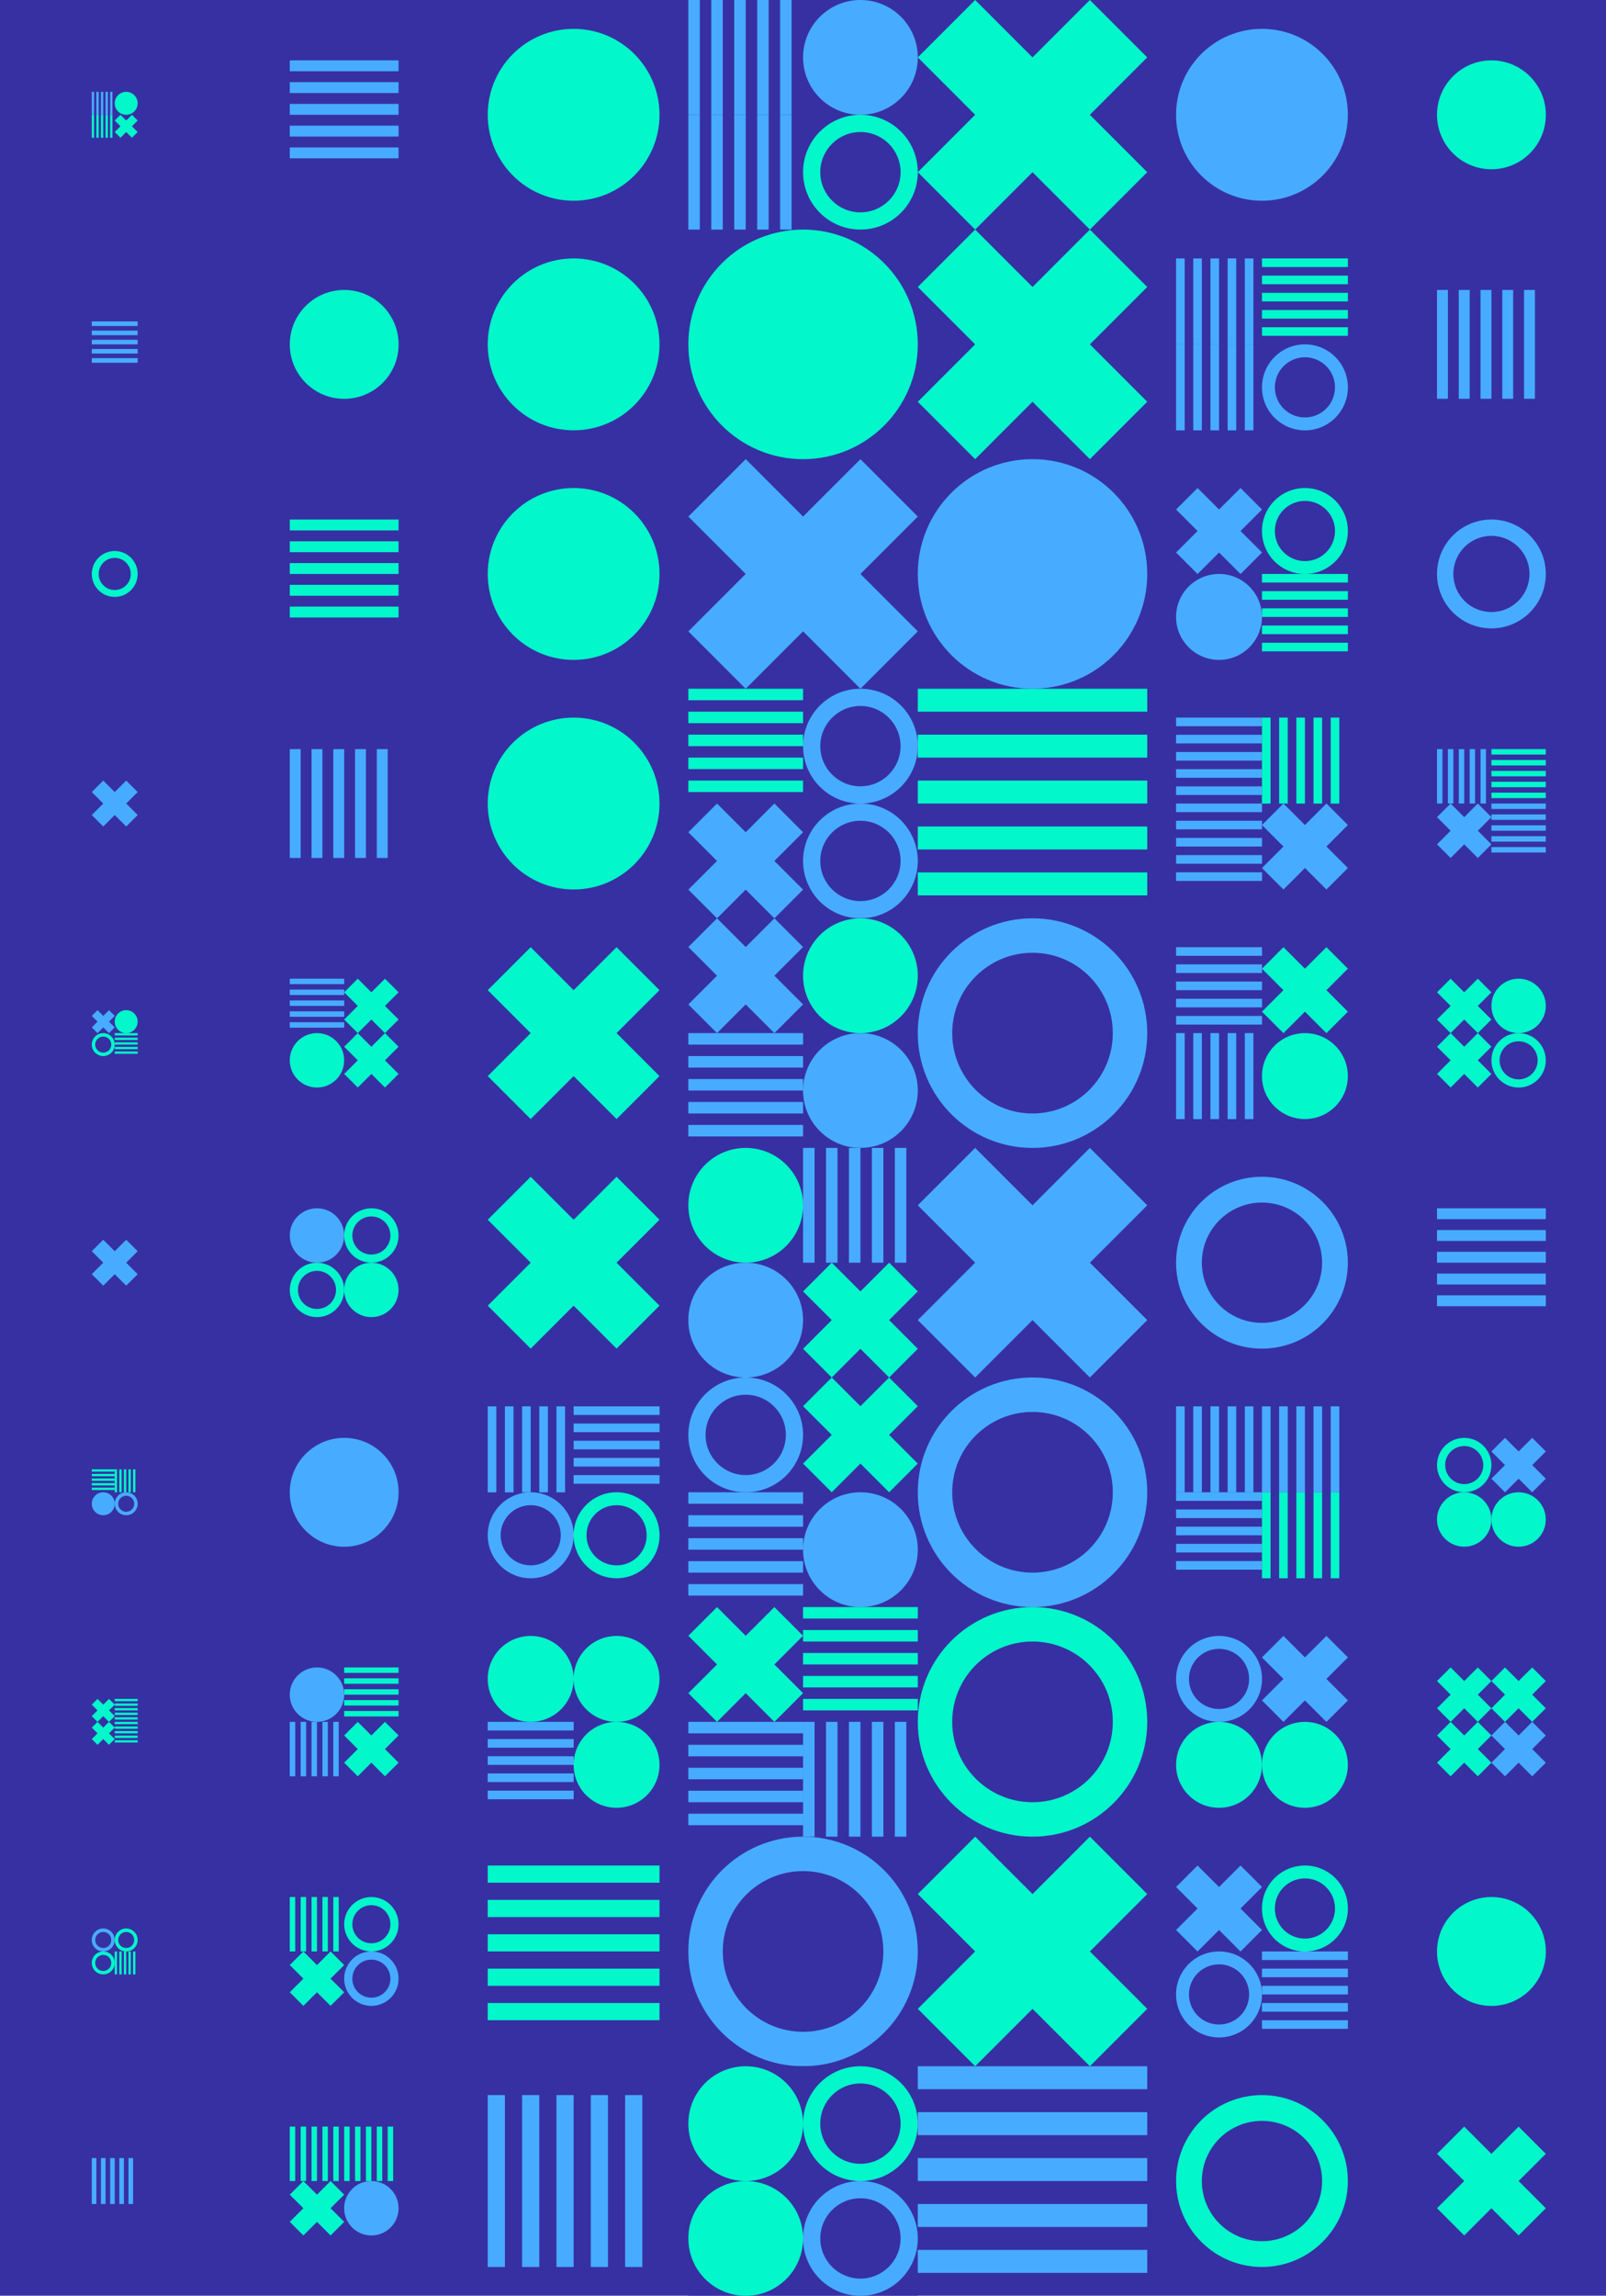 <?xml version="1.0" standalone="no"?><svg xmlns:xlink="http://www.w3.org/1999/xlink" xmlns="http://www.w3.org/2000/svg" viewBox="0 0 1000 1428.61" preserveAspectRatio="xMaxYMax slice"><g transform="scale(2.846)"><rect x="0" y="0" width="351.4" height="502" fill="#3730a3"/><rect x="20.08" y="20.08" width="10.04" height="10.04" fill="#3730a3"/><g transform="translate(20.08,20.08) scale(0.251) rotate(0)"><rect width="2" height="20" fill="#47acff"/><rect x="4" width="2" height="20" fill="#47acff"/><rect x="8" width="2" height="20" fill="#47acff"/><rect x="12" width="2" height="20" fill="#47acff"/><rect x="16" width="2" height="20" fill="#47acff"/></g><circle cx="27.61" cy="22.59" r="2.51" fill="#02f7cb"/><g transform="translate(20.08,25.1) scale(0.251) rotate(0)"><rect width="2" height="20" fill="#02f7cb"/><rect x="4" width="2" height="20" fill="#02f7cb"/><rect x="8" width="2" height="20" fill="#02f7cb"/><rect x="12" width="2" height="20" fill="#02f7cb"/><rect x="16" width="2" height="20" fill="#02f7cb"/></g><g transform="translate(25.1,25.1) scale(0.251) rotate(0)"><path d="M10 5L5 0L0 5L5 10L0 15L5 20L10 15L15 20L20 15L15 10L20 5L15 0L10 5Z" fill="#02f7cb"/></g><g transform="translate(63.4,13.2) scale(1.19) rotate(0)"><rect width="20" height="2" fill="#47acff"/><rect y="4" width="20" height="2" fill="#47acff"/><rect y="8" width="20" height="2" fill="#47acff"/><rect y="12" width="20" height="2" fill="#47acff"/><rect y="16" width="20" height="2" fill="#47acff"/></g><circle cx="125.5" cy="25.1" r="18.79" fill="#02f7cb"/><rect x="150.6" y="0" width="50.2" height="50.2" fill="#3730a3"/><g transform="translate(150.6,0) scale(1.255) rotate(0)"><rect width="2" height="20" fill="#47acff"/><rect x="4" width="2" height="20" fill="#47acff"/><rect x="8" width="2" height="20" fill="#47acff"/><rect x="12" width="2" height="20" fill="#47acff"/><rect x="16" width="2" height="20" fill="#47acff"/></g><circle cx="188.25" cy="12.55" r="12.55" fill="#47acff"/><g transform="translate(150.6,25.1) scale(1.255) rotate(0)"><rect width="2" height="20" fill="#47acff"/><rect x="4" width="2" height="20" fill="#47acff"/><rect x="8" width="2" height="20" fill="#47acff"/><rect x="12" width="2" height="20" fill="#47acff"/><rect x="16" width="2" height="20" fill="#47acff"/></g><g transform="translate(175.7,25.1) scale(1.255) rotate(0)"><path fill-rule="evenodd" clip-rule="evenodd" d="M10 20C15.523 20 20 15.523 20 10C20 4.477 15.523 0 10 0C4.477 0 0 4.477 0 10C0 15.523 4.477 20 10 20ZM10 17C13.866 17 17 13.866 17 10C17 6.134 13.866 3 10 3C6.134 3 3 6.134 3 10C3 13.866 6.134 17 10 17Z" fill="#02f7cb"/></g><g transform="translate(200.8,0) scale(2.51) rotate(0)"><path d="M10 5L5 0L0 5L5 10L0 15L5 20L10 15L15 20L20 15L15 10L20 5L15 0L10 5Z" fill="#02f7cb"/></g><circle cx="276.1" cy="25.1" r="18.79" fill="#47acff"/><circle cx="326.305" cy="25.105" r="11.905" fill="#02f7cb"/><g transform="translate(20.08,70.28) scale(0.502) rotate(0)"><rect width="20" height="2" fill="#47acff"/><rect y="4" width="20" height="2" fill="#47acff"/><rect y="8" width="20" height="2" fill="#47acff"/><rect y="12" width="20" height="2" fill="#47acff"/><rect y="16" width="20" height="2" fill="#47acff"/></g><circle cx="75.305" cy="75.305" r="11.905" fill="#02f7cb"/><circle cx="125.5" cy="75.3" r="18.79" fill="#02f7cb"/><circle cx="175.7" cy="75.3" r="25.1" fill="#02f7cb"/><g transform="translate(200.8,50.2) scale(2.51) rotate(0)"><path d="M10 5L5 0L0 5L5 10L0 15L5 20L10 15L15 20L20 15L15 10L20 5L15 0L10 5Z" fill="#02f7cb"/></g><rect x="257.311" y="56.511" width="37.578" height="37.578" fill="#3730a3"/><g transform="translate(257.31,56.51) scale(0.94) rotate(0)"><rect width="2" height="20" fill="#47acff"/><rect x="4" width="2" height="20" fill="#47acff"/><rect x="8" width="2" height="20" fill="#47acff"/><rect x="12" width="2" height="20" fill="#47acff"/><rect x="16" width="2" height="20" fill="#47acff"/></g><g transform="translate(276.1,56.51) scale(0.94) rotate(0)"><rect width="20" height="2" fill="#02f7cb"/><rect y="4" width="20" height="2" fill="#02f7cb"/><rect y="8" width="20" height="2" fill="#02f7cb"/><rect y="12" width="20" height="2" fill="#02f7cb"/><rect y="16" width="20" height="2" fill="#02f7cb"/></g><g transform="translate(257.31,75.3) scale(0.94) rotate(0)"><rect width="2" height="20" fill="#47acff"/><rect x="4" width="2" height="20" fill="#47acff"/><rect x="8" width="2" height="20" fill="#47acff"/><rect x="12" width="2" height="20" fill="#47acff"/><rect x="16" width="2" height="20" fill="#47acff"/></g><g transform="translate(276.1,75.3) scale(0.94) rotate(0)"><path fill-rule="evenodd" clip-rule="evenodd" d="M10 20C15.523 20 20 15.523 20 10C20 4.477 15.523 0 10 0C4.477 0 0 4.477 0 10C0 15.523 4.477 20 10 20ZM10 17C13.866 17 17 13.866 17 10C17 6.134 13.866 3 10 3C6.134 3 3 6.134 3 10C3 13.866 6.134 17 10 17Z" fill="#47acff"/></g><g transform="translate(314.4,63.4) scale(1.19) rotate(0)"><rect width="2" height="20" fill="#47acff"/><rect x="4" width="2" height="20" fill="#47acff"/><rect x="8" width="2" height="20" fill="#47acff"/><rect x="12" width="2" height="20" fill="#47acff"/><rect x="16" width="2" height="20" fill="#47acff"/></g><g transform="translate(20.08,120.48) scale(0.502) rotate(0)"><path fill-rule="evenodd" clip-rule="evenodd" d="M10 20C15.523 20 20 15.523 20 10C20 4.477 15.523 0 10 0C4.477 0 0 4.477 0 10C0 15.523 4.477 20 10 20ZM10 17C13.866 17 17 13.866 17 10C17 6.134 13.866 3 10 3C6.134 3 3 6.134 3 10C3 13.866 6.134 17 10 17Z" fill="#02f7cb"/></g><g transform="translate(63.4,113.6) scale(1.19) rotate(0)"><rect width="20" height="2" fill="#02f7cb"/><rect y="4" width="20" height="2" fill="#02f7cb"/><rect y="8" width="20" height="2" fill="#02f7cb"/><rect y="12" width="20" height="2" fill="#02f7cb"/><rect y="16" width="20" height="2" fill="#02f7cb"/></g><circle cx="125.5" cy="125.5" r="18.79" fill="#02f7cb"/><g transform="translate(150.6,100.4) scale(2.51) rotate(0)"><path d="M10 5L5 0L0 5L5 10L0 15L5 20L10 15L15 20L20 15L15 10L20 5L15 0L10 5Z" fill="#47acff"/></g><circle cx="225.9" cy="125.5" r="25.1" fill="#47acff"/><rect x="257.311" y="106.711" width="37.578" height="37.578" fill="#3730a3"/><g transform="translate(257.31,106.71) scale(0.94) rotate(0)"><path d="M10 5L5 0L0 5L5 10L0 15L5 20L10 15L15 20L20 15L15 10L20 5L15 0L10 5Z" fill="#47acff"/></g><g transform="translate(276.1,106.71) scale(0.94) rotate(0)"><path fill-rule="evenodd" clip-rule="evenodd" d="M10 20C15.523 20 20 15.523 20 10C20 4.477 15.523 0 10 0C4.477 0 0 4.477 0 10C0 15.523 4.477 20 10 20ZM10 17C13.866 17 17 13.866 17 10C17 6.134 13.866 3 10 3C6.134 3 3 6.134 3 10C3 13.866 6.134 17 10 17Z" fill="#02f7cb"/></g><circle cx="266.705" cy="134.895" r="9.395" fill="#47acff"/><g transform="translate(276.1,125.5) scale(0.94) rotate(0)"><rect width="20" height="2" fill="#02f7cb"/><rect y="4" width="20" height="2" fill="#02f7cb"/><rect y="8" width="20" height="2" fill="#02f7cb"/><rect y="12" width="20" height="2" fill="#02f7cb"/><rect y="16" width="20" height="2" fill="#02f7cb"/></g><g transform="translate(314.4,113.6) scale(1.19) rotate(0)"><path fill-rule="evenodd" clip-rule="evenodd" d="M10 20C15.523 20 20 15.523 20 10C20 4.477 15.523 0 10 0C4.477 0 0 4.477 0 10C0 15.523 4.477 20 10 20ZM10 17C13.866 17 17 13.866 17 10C17 6.134 13.866 3 10 3C6.134 3 3 6.134 3 10C3 13.866 6.134 17 10 17Z" fill="#47acff"/></g><g transform="translate(20.08,170.68) scale(0.502) rotate(0)"><path d="M10 5L5 0L0 5L5 10L0 15L5 20L10 15L15 20L20 15L15 10L20 5L15 0L10 5Z" fill="#47acff"/></g><g transform="translate(63.4,163.8) scale(1.19) rotate(0)"><rect width="2" height="20" fill="#47acff"/><rect x="4" width="2" height="20" fill="#47acff"/><rect x="8" width="2" height="20" fill="#47acff"/><rect x="12" width="2" height="20" fill="#47acff"/><rect x="16" width="2" height="20" fill="#47acff"/></g><circle cx="125.5" cy="175.7" r="18.79" fill="#02f7cb"/><rect x="150.6" y="150.6" width="50.2" height="50.2" fill="#3730a3"/><g transform="translate(150.6,150.6) scale(1.255) rotate(0)"><rect width="20" height="2" fill="#02f7cb"/><rect y="4" width="20" height="2" fill="#02f7cb"/><rect y="8" width="20" height="2" fill="#02f7cb"/><rect y="12" width="20" height="2" fill="#02f7cb"/><rect y="16" width="20" height="2" fill="#02f7cb"/></g><g transform="translate(175.7,150.6) scale(1.255) rotate(0)"><path fill-rule="evenodd" clip-rule="evenodd" d="M10 20C15.523 20 20 15.523 20 10C20 4.477 15.523 0 10 0C4.477 0 0 4.477 0 10C0 15.523 4.477 20 10 20ZM10 17C13.866 17 17 13.866 17 10C17 6.134 13.866 3 10 3C6.134 3 3 6.134 3 10C3 13.866 6.134 17 10 17Z" fill="#47acff"/></g><g transform="translate(150.6,175.7) scale(1.255) rotate(0)"><path d="M10 5L5 0L0 5L5 10L0 15L5 20L10 15L15 20L20 15L15 10L20 5L15 0L10 5Z" fill="#47acff"/></g><g transform="translate(175.7,175.7) scale(1.255) rotate(0)"><path fill-rule="evenodd" clip-rule="evenodd" d="M10 20C15.523 20 20 15.523 20 10C20 4.477 15.523 0 10 0C4.477 0 0 4.477 0 10C0 15.523 4.477 20 10 20ZM10 17C13.866 17 17 13.866 17 10C17 6.134 13.866 3 10 3C6.134 3 3 6.134 3 10C3 13.866 6.134 17 10 17Z" fill="#47acff"/></g><g transform="translate(200.8,150.6) scale(2.51) rotate(0)"><rect width="20" height="2" fill="#02f7cb"/><rect y="4" width="20" height="2" fill="#02f7cb"/><rect y="8" width="20" height="2" fill="#02f7cb"/><rect y="12" width="20" height="2" fill="#02f7cb"/><rect y="16" width="20" height="2" fill="#02f7cb"/></g><rect x="257.311" y="156.911" width="37.578" height="37.578" fill="#3730a3"/><g transform="translate(257.31,156.91) scale(0.94) rotate(0)"><rect width="20" height="2" fill="#47acff"/><rect y="4" width="20" height="2" fill="#47acff"/><rect y="8" width="20" height="2" fill="#47acff"/><rect y="12" width="20" height="2" fill="#47acff"/><rect y="16" width="20" height="2" fill="#47acff"/></g><g transform="translate(276.1,156.91) scale(0.94) rotate(0)"><rect width="2" height="20" fill="#02f7cb"/><rect x="4" width="2" height="20" fill="#02f7cb"/><rect x="8" width="2" height="20" fill="#02f7cb"/><rect x="12" width="2" height="20" fill="#02f7cb"/><rect x="16" width="2" height="20" fill="#02f7cb"/></g><g transform="translate(257.31,175.7) scale(0.94) rotate(0)"><rect width="20" height="2" fill="#47acff"/><rect y="4" width="20" height="2" fill="#47acff"/><rect y="8" width="20" height="2" fill="#47acff"/><rect y="12" width="20" height="2" fill="#47acff"/><rect y="16" width="20" height="2" fill="#47acff"/></g><g transform="translate(276.1,175.7) scale(0.94) rotate(0)"><path d="M10 5L5 0L0 5L5 10L0 15L5 20L10 15L15 20L20 15L15 10L20 5L15 0L10 5Z" fill="#47acff"/></g><rect x="314.395" y="163.795" width="23.809" height="23.809" fill="#3730a3"/><g transform="translate(314.4,163.8) scale(0.595) rotate(0)"><rect width="2" height="20" fill="#47acff"/><rect x="4" width="2" height="20" fill="#47acff"/><rect x="8" width="2" height="20" fill="#47acff"/><rect x="12" width="2" height="20" fill="#47acff"/><rect x="16" width="2" height="20" fill="#47acff"/></g><g transform="translate(326.3,163.8) scale(0.595) rotate(0)"><rect width="20" height="2" fill="#02f7cb"/><rect y="4" width="20" height="2" fill="#02f7cb"/><rect y="8" width="20" height="2" fill="#02f7cb"/><rect y="12" width="20" height="2" fill="#02f7cb"/><rect y="16" width="20" height="2" fill="#02f7cb"/></g><g transform="translate(314.4,175.7) scale(0.595) rotate(0)"><path d="M10 5L5 0L0 5L5 10L0 15L5 20L10 15L15 20L20 15L15 10L20 5L15 0L10 5Z" fill="#47acff"/></g><g transform="translate(326.3,175.7) scale(0.595) rotate(0)"><rect width="20" height="2" fill="#47acff"/><rect y="4" width="20" height="2" fill="#47acff"/><rect y="8" width="20" height="2" fill="#47acff"/><rect y="12" width="20" height="2" fill="#47acff"/><rect y="16" width="20" height="2" fill="#47acff"/></g><rect x="20.08" y="220.88" width="10.04" height="10.04" fill="#3730a3"/><g transform="translate(20.08,220.88) scale(0.251) rotate(0)"><path d="M10 5L5 0L0 5L5 10L0 15L5 20L10 15L15 20L20 15L15 10L20 5L15 0L10 5Z" fill="#47acff"/></g><circle cx="27.61" cy="223.39" r="2.51" fill="#02f7cb"/><g transform="translate(20.08,225.9) scale(0.251) rotate(0)"><path fill-rule="evenodd" clip-rule="evenodd" d="M10 20C15.523 20 20 15.523 20 10C20 4.477 15.523 0 10 0C4.477 0 0 4.477 0 10C0 15.523 4.477 20 10 20ZM10 17C13.866 17 17 13.866 17 10C17 6.134 13.866 3 10 3C6.134 3 3 6.134 3 10C3 13.866 6.134 17 10 17Z" fill="#02f7cb"/></g><g transform="translate(25.1,225.9) scale(0.251) rotate(0)"><rect width="20" height="2" fill="#02f7cb"/><rect y="4" width="20" height="2" fill="#02f7cb"/><rect y="8" width="20" height="2" fill="#02f7cb"/><rect y="12" width="20" height="2" fill="#02f7cb"/><rect y="16" width="20" height="2" fill="#02f7cb"/></g><rect x="63.395" y="213.995" width="23.809" height="23.809" fill="#3730a3"/><g transform="translate(63.4,214) scale(0.595) rotate(0)"><rect width="20" height="2" fill="#47acff"/><rect y="4" width="20" height="2" fill="#47acff"/><rect y="8" width="20" height="2" fill="#47acff"/><rect y="12" width="20" height="2" fill="#47acff"/><rect y="16" width="20" height="2" fill="#47acff"/></g><g transform="translate(75.3,214) scale(0.595) rotate(0)"><path d="M10 5L5 0L0 5L5 10L0 15L5 20L10 15L15 20L20 15L15 10L20 5L15 0L10 5Z" fill="#02f7cb"/></g><circle cx="69.35" cy="231.85" r="5.95" fill="#02f7cb"/><g transform="translate(75.3,225.9) scale(0.595) rotate(0)"><path d="M10 5L5 0L0 5L5 10L0 15L5 20L10 15L15 20L20 15L15 10L20 5L15 0L10 5Z" fill="#02f7cb"/></g><g transform="translate(106.71,207.11) scale(1.879) rotate(0)"><path d="M10 5L5 0L0 5L5 10L0 15L5 20L10 15L15 20L20 15L15 10L20 5L15 0L10 5Z" fill="#02f7cb"/></g><rect x="150.6" y="200.8" width="50.2" height="50.2" fill="#3730a3"/><g transform="translate(150.6,200.8) scale(1.255) rotate(0)"><path d="M10 5L5 0L0 5L5 10L0 15L5 20L10 15L15 20L20 15L15 10L20 5L15 0L10 5Z" fill="#47acff"/></g><circle cx="188.25" cy="213.35" r="12.55" fill="#02f7cb"/><g transform="translate(150.6,225.9) scale(1.255) rotate(0)"><rect width="20" height="2" fill="#47acff"/><rect y="4" width="20" height="2" fill="#47acff"/><rect y="8" width="20" height="2" fill="#47acff"/><rect y="12" width="20" height="2" fill="#47acff"/><rect y="16" width="20" height="2" fill="#47acff"/></g><circle cx="188.25" cy="238.45" r="12.55" fill="#47acff"/><g transform="translate(200.8,200.8) scale(2.51) rotate(0)"><path fill-rule="evenodd" clip-rule="evenodd" d="M10 20C15.523 20 20 15.523 20 10C20 4.477 15.523 0 10 0C4.477 0 0 4.477 0 10C0 15.523 4.477 20 10 20ZM10 17C13.866 17 17 13.866 17 10C17 6.134 13.866 3 10 3C6.134 3 3 6.134 3 10C3 13.866 6.134 17 10 17Z" fill="#47acff"/></g><rect x="257.311" y="207.111" width="37.578" height="37.578" fill="#3730a3"/><g transform="translate(257.31,207.11) scale(0.94) rotate(0)"><rect width="20" height="2" fill="#47acff"/><rect y="4" width="20" height="2" fill="#47acff"/><rect y="8" width="20" height="2" fill="#47acff"/><rect y="12" width="20" height="2" fill="#47acff"/><rect y="16" width="20" height="2" fill="#47acff"/></g><g transform="translate(276.1,207.11) scale(0.94) rotate(0)"><path d="M10 5L5 0L0 5L5 10L0 15L5 20L10 15L15 20L20 15L15 10L20 5L15 0L10 5Z" fill="#02f7cb"/></g><g transform="translate(257.31,225.9) scale(0.94) rotate(0)"><rect width="2" height="20" fill="#47acff"/><rect x="4" width="2" height="20" fill="#47acff"/><rect x="8" width="2" height="20" fill="#47acff"/><rect x="12" width="2" height="20" fill="#47acff"/><rect x="16" width="2" height="20" fill="#47acff"/></g><circle cx="285.495" cy="235.295" r="9.395" fill="#02f7cb"/><rect x="314.395" y="213.995" width="23.809" height="23.809" fill="#3730a3"/><g transform="translate(314.4,214) scale(0.595) rotate(0)"><path d="M10 5L5 0L0 5L5 10L0 15L5 20L10 15L15 20L20 15L15 10L20 5L15 0L10 5Z" fill="#02f7cb"/></g><circle cx="332.25" cy="219.95" r="5.95" fill="#02f7cb"/><g transform="translate(314.4,225.9) scale(0.595) rotate(0)"><path d="M10 5L5 0L0 5L5 10L0 15L5 20L10 15L15 20L20 15L15 10L20 5L15 0L10 5Z" fill="#02f7cb"/></g><g transform="translate(326.3,225.9) scale(0.595) rotate(0)"><path fill-rule="evenodd" clip-rule="evenodd" d="M10 20C15.523 20 20 15.523 20 10C20 4.477 15.523 0 10 0C4.477 0 0 4.477 0 10C0 15.523 4.477 20 10 20ZM10 17C13.866 17 17 13.866 17 10C17 6.134 13.866 3 10 3C6.134 3 3 6.134 3 10C3 13.866 6.134 17 10 17Z" fill="#02f7cb"/></g><g transform="translate(20.08,271.08) scale(0.502) rotate(0)"><path d="M10 5L5 0L0 5L5 10L0 15L5 20L10 15L15 20L20 15L15 10L20 5L15 0L10 5Z" fill="#47acff"/></g><rect x="63.395" y="264.195" width="23.809" height="23.809" fill="#3730a3"/><circle cx="69.35" cy="270.15" r="5.95" fill="#47acff"/><g transform="translate(75.3,264.2) scale(0.595) rotate(0)"><path fill-rule="evenodd" clip-rule="evenodd" d="M10 20C15.523 20 20 15.523 20 10C20 4.477 15.523 0 10 0C4.477 0 0 4.477 0 10C0 15.523 4.477 20 10 20ZM10 17C13.866 17 17 13.866 17 10C17 6.134 13.866 3 10 3C6.134 3 3 6.134 3 10C3 13.866 6.134 17 10 17Z" fill="#02f7cb"/></g><g transform="translate(63.4,276.1) scale(0.595) rotate(0)"><path fill-rule="evenodd" clip-rule="evenodd" d="M10 20C15.523 20 20 15.523 20 10C20 4.477 15.523 0 10 0C4.477 0 0 4.477 0 10C0 15.523 4.477 20 10 20ZM10 17C13.866 17 17 13.866 17 10C17 6.134 13.866 3 10 3C6.134 3 3 6.134 3 10C3 13.866 6.134 17 10 17Z" fill="#02f7cb"/></g><circle cx="81.25" cy="282.05" r="5.95" fill="#02f7cb"/><g transform="translate(106.71,257.31) scale(1.879) rotate(0)"><path d="M10 5L5 0L0 5L5 10L0 15L5 20L10 15L15 20L20 15L15 10L20 5L15 0L10 5Z" fill="#02f7cb"/></g><rect x="150.6" y="251" width="50.2" height="50.2" fill="#3730a3"/><circle cx="163.15" cy="263.55" r="12.55" fill="#02f7cb"/><g transform="translate(175.7,251) scale(1.255) rotate(0)"><rect width="2" height="20" fill="#47acff"/><rect x="4" width="2" height="20" fill="#47acff"/><rect x="8" width="2" height="20" fill="#47acff"/><rect x="12" width="2" height="20" fill="#47acff"/><rect x="16" width="2" height="20" fill="#47acff"/></g><circle cx="163.15" cy="288.65" r="12.55" fill="#47acff"/><g transform="translate(175.7,276.1) scale(1.255) rotate(0)"><path d="M10 5L5 0L0 5L5 10L0 15L5 20L10 15L15 20L20 15L15 10L20 5L15 0L10 5Z" fill="#02f7cb"/></g><g transform="translate(200.8,251) scale(2.51) rotate(0)"><path d="M10 5L5 0L0 5L5 10L0 15L5 20L10 15L15 20L20 15L15 10L20 5L15 0L10 5Z" fill="#47acff"/></g><g transform="translate(257.31,257.31) scale(1.879) rotate(0)"><path fill-rule="evenodd" clip-rule="evenodd" d="M10 20C15.523 20 20 15.523 20 10C20 4.477 15.523 0 10 0C4.477 0 0 4.477 0 10C0 15.523 4.477 20 10 20ZM10 17C13.866 17 17 13.866 17 10C17 6.134 13.866 3 10 3C6.134 3 3 6.134 3 10C3 13.866 6.134 17 10 17Z" fill="#47acff"/></g><g transform="translate(314.4,264.2) scale(1.19) rotate(0)"><rect width="20" height="2" fill="#47acff"/><rect y="4" width="20" height="2" fill="#47acff"/><rect y="8" width="20" height="2" fill="#47acff"/><rect y="12" width="20" height="2" fill="#47acff"/><rect y="16" width="20" height="2" fill="#47acff"/></g><rect x="20.08" y="321.28" width="10.04" height="10.04" fill="#3730a3"/><g transform="translate(20.08,321.28) scale(0.251) rotate(0)"><rect width="20" height="2" fill="#02f7cb"/><rect y="4" width="20" height="2" fill="#02f7cb"/><rect y="8" width="20" height="2" fill="#02f7cb"/><rect y="12" width="20" height="2" fill="#02f7cb"/><rect y="16" width="20" height="2" fill="#02f7cb"/></g><g transform="translate(25.1,321.28) scale(0.251) rotate(0)"><rect width="2" height="20" fill="#02f7cb"/><rect x="4" width="2" height="20" fill="#02f7cb"/><rect x="8" width="2" height="20" fill="#02f7cb"/><rect x="12" width="2" height="20" fill="#02f7cb"/><rect x="16" width="2" height="20" fill="#02f7cb"/></g><circle cx="22.59" cy="328.81" r="2.51" fill="#47acff"/><g transform="translate(25.1,326.3) scale(0.251) rotate(0)"><path fill-rule="evenodd" clip-rule="evenodd" d="M10 20C15.523 20 20 15.523 20 10C20 4.477 15.523 0 10 0C4.477 0 0 4.477 0 10C0 15.523 4.477 20 10 20ZM10 17C13.866 17 17 13.866 17 10C17 6.134 13.866 3 10 3C6.134 3 3 6.134 3 10C3 13.866 6.134 17 10 17Z" fill="#47acff"/></g><circle cx="75.305" cy="326.305" r="11.905" fill="#47acff"/><rect x="106.711" y="307.511" width="37.578" height="37.578" fill="#3730a3"/><g transform="translate(106.71,307.51) scale(0.94) rotate(0)"><rect width="2" height="20" fill="#47acff"/><rect x="4" width="2" height="20" fill="#47acff"/><rect x="8" width="2" height="20" fill="#47acff"/><rect x="12" width="2" height="20" fill="#47acff"/><rect x="16" width="2" height="20" fill="#47acff"/></g><g transform="translate(125.5,307.51) scale(0.94) rotate(0)"><rect width="20" height="2" fill="#47acff"/><rect y="4" width="20" height="2" fill="#47acff"/><rect y="8" width="20" height="2" fill="#47acff"/><rect y="12" width="20" height="2" fill="#47acff"/><rect y="16" width="20" height="2" fill="#47acff"/></g><g transform="translate(106.71,326.3) scale(0.94) rotate(0)"><path fill-rule="evenodd" clip-rule="evenodd" d="M10 20C15.523 20 20 15.523 20 10C20 4.477 15.523 0 10 0C4.477 0 0 4.477 0 10C0 15.523 4.477 20 10 20ZM10 17C13.866 17 17 13.866 17 10C17 6.134 13.866 3 10 3C6.134 3 3 6.134 3 10C3 13.866 6.134 17 10 17Z" fill="#47acff"/></g><g transform="translate(125.5,326.3) scale(0.94) rotate(0)"><path fill-rule="evenodd" clip-rule="evenodd" d="M10 20C15.523 20 20 15.523 20 10C20 4.477 15.523 0 10 0C4.477 0 0 4.477 0 10C0 15.523 4.477 20 10 20ZM10 17C13.866 17 17 13.866 17 10C17 6.134 13.866 3 10 3C6.134 3 3 6.134 3 10C3 13.866 6.134 17 10 17Z" fill="#02f7cb"/></g><rect x="150.6" y="301.2" width="50.2" height="50.2" fill="#3730a3"/><g transform="translate(150.6,301.2) scale(1.255) rotate(0)"><path fill-rule="evenodd" clip-rule="evenodd" d="M10 20C15.523 20 20 15.523 20 10C20 4.477 15.523 0 10 0C4.477 0 0 4.477 0 10C0 15.523 4.477 20 10 20ZM10 17C13.866 17 17 13.866 17 10C17 6.134 13.866 3 10 3C6.134 3 3 6.134 3 10C3 13.866 6.134 17 10 17Z" fill="#47acff"/></g><g transform="translate(175.7,301.2) scale(1.255) rotate(0)"><path d="M10 5L5 0L0 5L5 10L0 15L5 20L10 15L15 20L20 15L15 10L20 5L15 0L10 5Z" fill="#02f7cb"/></g><g transform="translate(150.6,326.3) scale(1.255) rotate(0)"><rect width="20" height="2" fill="#47acff"/><rect y="4" width="20" height="2" fill="#47acff"/><rect y="8" width="20" height="2" fill="#47acff"/><rect y="12" width="20" height="2" fill="#47acff"/><rect y="16" width="20" height="2" fill="#47acff"/></g><circle cx="188.25" cy="338.85" r="12.55" fill="#47acff"/><g transform="translate(200.8,301.2) scale(2.51) rotate(0)"><path fill-rule="evenodd" clip-rule="evenodd" d="M10 20C15.523 20 20 15.523 20 10C20 4.477 15.523 0 10 0C4.477 0 0 4.477 0 10C0 15.523 4.477 20 10 20ZM10 17C13.866 17 17 13.866 17 10C17 6.134 13.866 3 10 3C6.134 3 3 6.134 3 10C3 13.866 6.134 17 10 17Z" fill="#47acff"/></g><rect x="257.311" y="307.511" width="37.578" height="37.578" fill="#3730a3"/><g transform="translate(257.31,307.51) scale(0.94) rotate(0)"><rect width="2" height="20" fill="#47acff"/><rect x="4" width="2" height="20" fill="#47acff"/><rect x="8" width="2" height="20" fill="#47acff"/><rect x="12" width="2" height="20" fill="#47acff"/><rect x="16" width="2" height="20" fill="#47acff"/></g><g transform="translate(276.1,307.51) scale(0.94) rotate(0)"><rect width="2" height="20" fill="#47acff"/><rect x="4" width="2" height="20" fill="#47acff"/><rect x="8" width="2" height="20" fill="#47acff"/><rect x="12" width="2" height="20" fill="#47acff"/><rect x="16" width="2" height="20" fill="#47acff"/></g><g transform="translate(257.31,326.3) scale(0.94) rotate(0)"><rect width="20" height="2" fill="#47acff"/><rect y="4" width="20" height="2" fill="#47acff"/><rect y="8" width="20" height="2" fill="#47acff"/><rect y="12" width="20" height="2" fill="#47acff"/><rect y="16" width="20" height="2" fill="#47acff"/></g><g transform="translate(276.1,326.3) scale(0.94) rotate(0)"><rect width="2" height="20" fill="#02f7cb"/><rect x="4" width="2" height="20" fill="#02f7cb"/><rect x="8" width="2" height="20" fill="#02f7cb"/><rect x="12" width="2" height="20" fill="#02f7cb"/><rect x="16" width="2" height="20" fill="#02f7cb"/></g><rect x="314.395" y="314.395" width="23.809" height="23.809" fill="#3730a3"/><g transform="translate(314.4,314.4) scale(0.595) rotate(0)"><path fill-rule="evenodd" clip-rule="evenodd" d="M10 20C15.523 20 20 15.523 20 10C20 4.477 15.523 0 10 0C4.477 0 0 4.477 0 10C0 15.523 4.477 20 10 20ZM10 17C13.866 17 17 13.866 17 10C17 6.134 13.866 3 10 3C6.134 3 3 6.134 3 10C3 13.866 6.134 17 10 17Z" fill="#02f7cb"/></g><g transform="translate(326.3,314.4) scale(0.595) rotate(0)"><path d="M10 5L5 0L0 5L5 10L0 15L5 20L10 15L15 20L20 15L15 10L20 5L15 0L10 5Z" fill="#47acff"/></g><circle cx="320.35" cy="332.25" r="5.95" fill="#02f7cb"/><circle cx="332.25" cy="332.25" r="5.95" fill="#02f7cb"/><rect x="20.08" y="371.48" width="10.04" height="10.04" fill="#3730a3"/><g transform="translate(20.08,371.48) scale(0.251) rotate(0)"><path d="M10 5L5 0L0 5L5 10L0 15L5 20L10 15L15 20L20 15L15 10L20 5L15 0L10 5Z" fill="#02f7cb"/></g><g transform="translate(25.1,371.48) scale(0.251) rotate(0)"><rect width="20" height="2" fill="#02f7cb"/><rect y="4" width="20" height="2" fill="#02f7cb"/><rect y="8" width="20" height="2" fill="#02f7cb"/><rect y="12" width="20" height="2" fill="#02f7cb"/><rect y="16" width="20" height="2" fill="#02f7cb"/></g><g transform="translate(20.08,376.5) scale(0.251) rotate(0)"><path d="M10 5L5 0L0 5L5 10L0 15L5 20L10 15L15 20L20 15L15 10L20 5L15 0L10 5Z" fill="#02f7cb"/></g><g transform="translate(25.1,376.5) scale(0.251) rotate(0)"><rect width="20" height="2" fill="#02f7cb"/><rect y="4" width="20" height="2" fill="#02f7cb"/><rect y="8" width="20" height="2" fill="#02f7cb"/><rect y="12" width="20" height="2" fill="#02f7cb"/><rect y="16" width="20" height="2" fill="#02f7cb"/></g><rect x="63.395" y="364.595" width="23.809" height="23.809" fill="#3730a3"/><circle cx="69.35" cy="370.55" r="5.95" fill="#47acff"/><g transform="translate(75.3,364.6) scale(0.595) rotate(0)"><rect width="20" height="2" fill="#02f7cb"/><rect y="4" width="20" height="2" fill="#02f7cb"/><rect y="8" width="20" height="2" fill="#02f7cb"/><rect y="12" width="20" height="2" fill="#02f7cb"/><rect y="16" width="20" height="2" fill="#02f7cb"/></g><g transform="translate(63.4,376.5) scale(0.595) rotate(0)"><rect width="2" height="20" fill="#47acff"/><rect x="4" width="2" height="20" fill="#47acff"/><rect x="8" width="2" height="20" fill="#47acff"/><rect x="12" width="2" height="20" fill="#47acff"/><rect x="16" width="2" height="20" fill="#47acff"/></g><g transform="translate(75.3,376.5) scale(0.595) rotate(0)"><path d="M10 5L5 0L0 5L5 10L0 15L5 20L10 15L15 20L20 15L15 10L20 5L15 0L10 5Z" fill="#02f7cb"/></g><rect x="106.711" y="357.711" width="37.578" height="37.578" fill="#3730a3"/><circle cx="116.105" cy="367.105" r="9.395" fill="#02f7cb"/><circle cx="134.895" cy="367.105" r="9.395" fill="#02f7cb"/><g transform="translate(106.71,376.5) scale(0.94) rotate(0)"><rect width="20" height="2" fill="#47acff"/><rect y="4" width="20" height="2" fill="#47acff"/><rect y="8" width="20" height="2" fill="#47acff"/><rect y="12" width="20" height="2" fill="#47acff"/><rect y="16" width="20" height="2" fill="#47acff"/></g><circle cx="134.895" cy="385.895" r="9.395" fill="#02f7cb"/><rect x="150.6" y="351.4" width="50.2" height="50.2" fill="#3730a3"/><g transform="translate(150.6,351.4) scale(1.255) rotate(0)"><path d="M10 5L5 0L0 5L5 10L0 15L5 20L10 15L15 20L20 15L15 10L20 5L15 0L10 5Z" fill="#02f7cb"/></g><g transform="translate(175.7,351.4) scale(1.255) rotate(0)"><rect width="20" height="2" fill="#02f7cb"/><rect y="4" width="20" height="2" fill="#02f7cb"/><rect y="8" width="20" height="2" fill="#02f7cb"/><rect y="12" width="20" height="2" fill="#02f7cb"/><rect y="16" width="20" height="2" fill="#02f7cb"/></g><g transform="translate(150.6,376.5) scale(1.255) rotate(0)"><rect width="20" height="2" fill="#47acff"/><rect y="4" width="20" height="2" fill="#47acff"/><rect y="8" width="20" height="2" fill="#47acff"/><rect y="12" width="20" height="2" fill="#47acff"/><rect y="16" width="20" height="2" fill="#47acff"/></g><g transform="translate(175.7,376.5) scale(1.255) rotate(0)"><rect width="2" height="20" fill="#47acff"/><rect x="4" width="2" height="20" fill="#47acff"/><rect x="8" width="2" height="20" fill="#47acff"/><rect x="12" width="2" height="20" fill="#47acff"/><rect x="16" width="2" height="20" fill="#47acff"/></g><g transform="translate(200.8,351.4) scale(2.51) rotate(0)"><path fill-rule="evenodd" clip-rule="evenodd" d="M10 20C15.523 20 20 15.523 20 10C20 4.477 15.523 0 10 0C4.477 0 0 4.477 0 10C0 15.523 4.477 20 10 20ZM10 17C13.866 17 17 13.866 17 10C17 6.134 13.866 3 10 3C6.134 3 3 6.134 3 10C3 13.866 6.134 17 10 17Z" fill="#02f7cb"/></g><rect x="257.311" y="357.711" width="37.578" height="37.578" fill="#3730a3"/><g transform="translate(257.31,357.71) scale(0.94) rotate(0)"><path fill-rule="evenodd" clip-rule="evenodd" d="M10 20C15.523 20 20 15.523 20 10C20 4.477 15.523 0 10 0C4.477 0 0 4.477 0 10C0 15.523 4.477 20 10 20ZM10 17C13.866 17 17 13.866 17 10C17 6.134 13.866 3 10 3C6.134 3 3 6.134 3 10C3 13.866 6.134 17 10 17Z" fill="#47acff"/></g><g transform="translate(276.1,357.71) scale(0.94) rotate(0)"><path d="M10 5L5 0L0 5L5 10L0 15L5 20L10 15L15 20L20 15L15 10L20 5L15 0L10 5Z" fill="#47acff"/></g><circle cx="266.705" cy="385.895" r="9.395" fill="#02f7cb"/><circle cx="285.495" cy="385.895" r="9.395" fill="#02f7cb"/><rect x="314.395" y="364.595" width="23.809" height="23.809" fill="#3730a3"/><g transform="translate(314.4,364.6) scale(0.595) rotate(0)"><path d="M10 5L5 0L0 5L5 10L0 15L5 20L10 15L15 20L20 15L15 10L20 5L15 0L10 5Z" fill="#02f7cb"/></g><g transform="translate(326.3,364.6) scale(0.595) rotate(0)"><path d="M10 5L5 0L0 5L5 10L0 15L5 20L10 15L15 20L20 15L15 10L20 5L15 0L10 5Z" fill="#02f7cb"/></g><g transform="translate(314.4,376.5) scale(0.595) rotate(0)"><path d="M10 5L5 0L0 5L5 10L0 15L5 20L10 15L15 20L20 15L15 10L20 5L15 0L10 5Z" fill="#02f7cb"/></g><g transform="translate(326.3,376.5) scale(0.595) rotate(0)"><path d="M10 5L5 0L0 5L5 10L0 15L5 20L10 15L15 20L20 15L15 10L20 5L15 0L10 5Z" fill="#47acff"/></g><rect x="20.08" y="421.68" width="10.04" height="10.04" fill="#3730a3"/><g transform="translate(20.08,421.68) scale(0.251) rotate(0)"><path fill-rule="evenodd" clip-rule="evenodd" d="M10 20C15.523 20 20 15.523 20 10C20 4.477 15.523 0 10 0C4.477 0 0 4.477 0 10C0 15.523 4.477 20 10 20ZM10 17C13.866 17 17 13.866 17 10C17 6.134 13.866 3 10 3C6.134 3 3 6.134 3 10C3 13.866 6.134 17 10 17Z" fill="#47acff"/></g><g transform="translate(25.1,421.68) scale(0.251) rotate(0)"><path fill-rule="evenodd" clip-rule="evenodd" d="M10 20C15.523 20 20 15.523 20 10C20 4.477 15.523 0 10 0C4.477 0 0 4.477 0 10C0 15.523 4.477 20 10 20ZM10 17C13.866 17 17 13.866 17 10C17 6.134 13.866 3 10 3C6.134 3 3 6.134 3 10C3 13.866 6.134 17 10 17Z" fill="#02f7cb"/></g><g transform="translate(20.08,426.7) scale(0.251) rotate(0)"><path fill-rule="evenodd" clip-rule="evenodd" d="M10 20C15.523 20 20 15.523 20 10C20 4.477 15.523 0 10 0C4.477 0 0 4.477 0 10C0 15.523 4.477 20 10 20ZM10 17C13.866 17 17 13.866 17 10C17 6.134 13.866 3 10 3C6.134 3 3 6.134 3 10C3 13.866 6.134 17 10 17Z" fill="#02f7cb"/></g><g transform="translate(25.1,426.7) scale(0.251) rotate(0)"><rect width="2" height="20" fill="#02f7cb"/><rect x="4" width="2" height="20" fill="#02f7cb"/><rect x="8" width="2" height="20" fill="#02f7cb"/><rect x="12" width="2" height="20" fill="#02f7cb"/><rect x="16" width="2" height="20" fill="#02f7cb"/></g><rect x="63.395" y="414.795" width="23.809" height="23.809" fill="#3730a3"/><g transform="translate(63.4,414.8) scale(0.595) rotate(0)"><rect width="2" height="20" fill="#02f7cb"/><rect x="4" width="2" height="20" fill="#02f7cb"/><rect x="8" width="2" height="20" fill="#02f7cb"/><rect x="12" width="2" height="20" fill="#02f7cb"/><rect x="16" width="2" height="20" fill="#02f7cb"/></g><g transform="translate(75.3,414.8) scale(0.595) rotate(0)"><path fill-rule="evenodd" clip-rule="evenodd" d="M10 20C15.523 20 20 15.523 20 10C20 4.477 15.523 0 10 0C4.477 0 0 4.477 0 10C0 15.523 4.477 20 10 20ZM10 17C13.866 17 17 13.866 17 10C17 6.134 13.866 3 10 3C6.134 3 3 6.134 3 10C3 13.866 6.134 17 10 17Z" fill="#02f7cb"/></g><g transform="translate(63.4,426.7) scale(0.595) rotate(0)"><path d="M10 5L5 0L0 5L5 10L0 15L5 20L10 15L15 20L20 15L15 10L20 5L15 0L10 5Z" fill="#02f7cb"/></g><g transform="translate(75.3,426.7) scale(0.595) rotate(0)"><path fill-rule="evenodd" clip-rule="evenodd" d="M10 20C15.523 20 20 15.523 20 10C20 4.477 15.523 0 10 0C4.477 0 0 4.477 0 10C0 15.523 4.477 20 10 20ZM10 17C13.866 17 17 13.866 17 10C17 6.134 13.866 3 10 3C6.134 3 3 6.134 3 10C3 13.866 6.134 17 10 17Z" fill="#47acff"/></g><g transform="translate(106.71,407.91) scale(1.879) rotate(0)"><rect width="20" height="2" fill="#02f7cb"/><rect y="4" width="20" height="2" fill="#02f7cb"/><rect y="8" width="20" height="2" fill="#02f7cb"/><rect y="12" width="20" height="2" fill="#02f7cb"/><rect y="16" width="20" height="2" fill="#02f7cb"/></g><g transform="translate(150.6,401.6) scale(2.51) rotate(0)"><path fill-rule="evenodd" clip-rule="evenodd" d="M10 20C15.523 20 20 15.523 20 10C20 4.477 15.523 0 10 0C4.477 0 0 4.477 0 10C0 15.523 4.477 20 10 20ZM10 17C13.866 17 17 13.866 17 10C17 6.134 13.866 3 10 3C6.134 3 3 6.134 3 10C3 13.866 6.134 17 10 17Z" fill="#47acff"/></g><g transform="translate(200.8,401.6) scale(2.51) rotate(0)"><path d="M10 5L5 0L0 5L5 10L0 15L5 20L10 15L15 20L20 15L15 10L20 5L15 0L10 5Z" fill="#02f7cb"/></g><rect x="257.311" y="407.911" width="37.578" height="37.578" fill="#3730a3"/><g transform="translate(257.31,407.91) scale(0.94) rotate(0)"><path d="M10 5L5 0L0 5L5 10L0 15L5 20L10 15L15 20L20 15L15 10L20 5L15 0L10 5Z" fill="#47acff"/></g><g transform="translate(276.1,407.91) scale(0.94) rotate(0)"><path fill-rule="evenodd" clip-rule="evenodd" d="M10 20C15.523 20 20 15.523 20 10C20 4.477 15.523 0 10 0C4.477 0 0 4.477 0 10C0 15.523 4.477 20 10 20ZM10 17C13.866 17 17 13.866 17 10C17 6.134 13.866 3 10 3C6.134 3 3 6.134 3 10C3 13.866 6.134 17 10 17Z" fill="#02f7cb"/></g><g transform="translate(257.31,426.7) scale(0.94) rotate(0)"><path fill-rule="evenodd" clip-rule="evenodd" d="M10 20C15.523 20 20 15.523 20 10C20 4.477 15.523 0 10 0C4.477 0 0 4.477 0 10C0 15.523 4.477 20 10 20ZM10 17C13.866 17 17 13.866 17 10C17 6.134 13.866 3 10 3C6.134 3 3 6.134 3 10C3 13.866 6.134 17 10 17Z" fill="#47acff"/></g><g transform="translate(276.1,426.7) scale(0.94) rotate(0)"><rect width="20" height="2" fill="#47acff"/><rect y="4" width="20" height="2" fill="#47acff"/><rect y="8" width="20" height="2" fill="#47acff"/><rect y="12" width="20" height="2" fill="#47acff"/><rect y="16" width="20" height="2" fill="#47acff"/></g><circle cx="326.305" cy="426.705" r="11.905" fill="#02f7cb"/><g transform="translate(20.08,471.88) scale(0.502) rotate(0)"><rect width="2" height="20" fill="#47acff"/><rect x="4" width="2" height="20" fill="#47acff"/><rect x="8" width="2" height="20" fill="#47acff"/><rect x="12" width="2" height="20" fill="#47acff"/><rect x="16" width="2" height="20" fill="#47acff"/></g><rect x="63.395" y="464.995" width="23.809" height="23.809" fill="#3730a3"/><g transform="translate(63.4,465) scale(0.595) rotate(0)"><rect width="2" height="20" fill="#02f7cb"/><rect x="4" width="2" height="20" fill="#02f7cb"/><rect x="8" width="2" height="20" fill="#02f7cb"/><rect x="12" width="2" height="20" fill="#02f7cb"/><rect x="16" width="2" height="20" fill="#02f7cb"/></g><g transform="translate(75.3,465) scale(0.595) rotate(0)"><rect width="2" height="20" fill="#02f7cb"/><rect x="4" width="2" height="20" fill="#02f7cb"/><rect x="8" width="2" height="20" fill="#02f7cb"/><rect x="12" width="2" height="20" fill="#02f7cb"/><rect x="16" width="2" height="20" fill="#02f7cb"/></g><g transform="translate(63.4,476.9) scale(0.595) rotate(0)"><path d="M10 5L5 0L0 5L5 10L0 15L5 20L10 15L15 20L20 15L15 10L20 5L15 0L10 5Z" fill="#02f7cb"/></g><circle cx="81.25" cy="482.85" r="5.95" fill="#47acff"/><g transform="translate(106.71,458.11) scale(1.879) rotate(0)"><rect width="2" height="20" fill="#47acff"/><rect x="4" width="2" height="20" fill="#47acff"/><rect x="8" width="2" height="20" fill="#47acff"/><rect x="12" width="2" height="20" fill="#47acff"/><rect x="16" width="2" height="20" fill="#47acff"/></g><rect x="150.6" y="451.8" width="50.2" height="50.2" fill="#3730a3"/><circle cx="163.15" cy="464.35" r="12.55" fill="#02f7cb"/><g transform="translate(175.7,451.8) scale(1.255) rotate(0)"><path fill-rule="evenodd" clip-rule="evenodd" d="M10 20C15.523 20 20 15.523 20 10C20 4.477 15.523 0 10 0C4.477 0 0 4.477 0 10C0 15.523 4.477 20 10 20ZM10 17C13.866 17 17 13.866 17 10C17 6.134 13.866 3 10 3C6.134 3 3 6.134 3 10C3 13.866 6.134 17 10 17Z" fill="#02f7cb"/></g><circle cx="163.15" cy="489.45" r="12.55" fill="#02f7cb"/><g transform="translate(175.7,476.9) scale(1.255) rotate(0)"><path fill-rule="evenodd" clip-rule="evenodd" d="M10 20C15.523 20 20 15.523 20 10C20 4.477 15.523 0 10 0C4.477 0 0 4.477 0 10C0 15.523 4.477 20 10 20ZM10 17C13.866 17 17 13.866 17 10C17 6.134 13.866 3 10 3C6.134 3 3 6.134 3 10C3 13.866 6.134 17 10 17Z" fill="#47acff"/></g><g transform="translate(200.8,451.8) scale(2.51) rotate(0)"><rect width="20" height="2" fill="#47acff"/><rect y="4" width="20" height="2" fill="#47acff"/><rect y="8" width="20" height="2" fill="#47acff"/><rect y="12" width="20" height="2" fill="#47acff"/><rect y="16" width="20" height="2" fill="#47acff"/></g><g transform="translate(257.31,458.11) scale(1.879) rotate(0)"><path fill-rule="evenodd" clip-rule="evenodd" d="M10 20C15.523 20 20 15.523 20 10C20 4.477 15.523 0 10 0C4.477 0 0 4.477 0 10C0 15.523 4.477 20 10 20ZM10 17C13.866 17 17 13.866 17 10C17 6.134 13.866 3 10 3C6.134 3 3 6.134 3 10C3 13.866 6.134 17 10 17Z" fill="#02f7cb"/></g><g transform="translate(314.4,465) scale(1.19) rotate(0)"><path d="M10 5L5 0L0 5L5 10L0 15L5 20L10 15L15 20L20 15L15 10L20 5L15 0L10 5Z" fill="#02f7cb"/></g></g></svg>